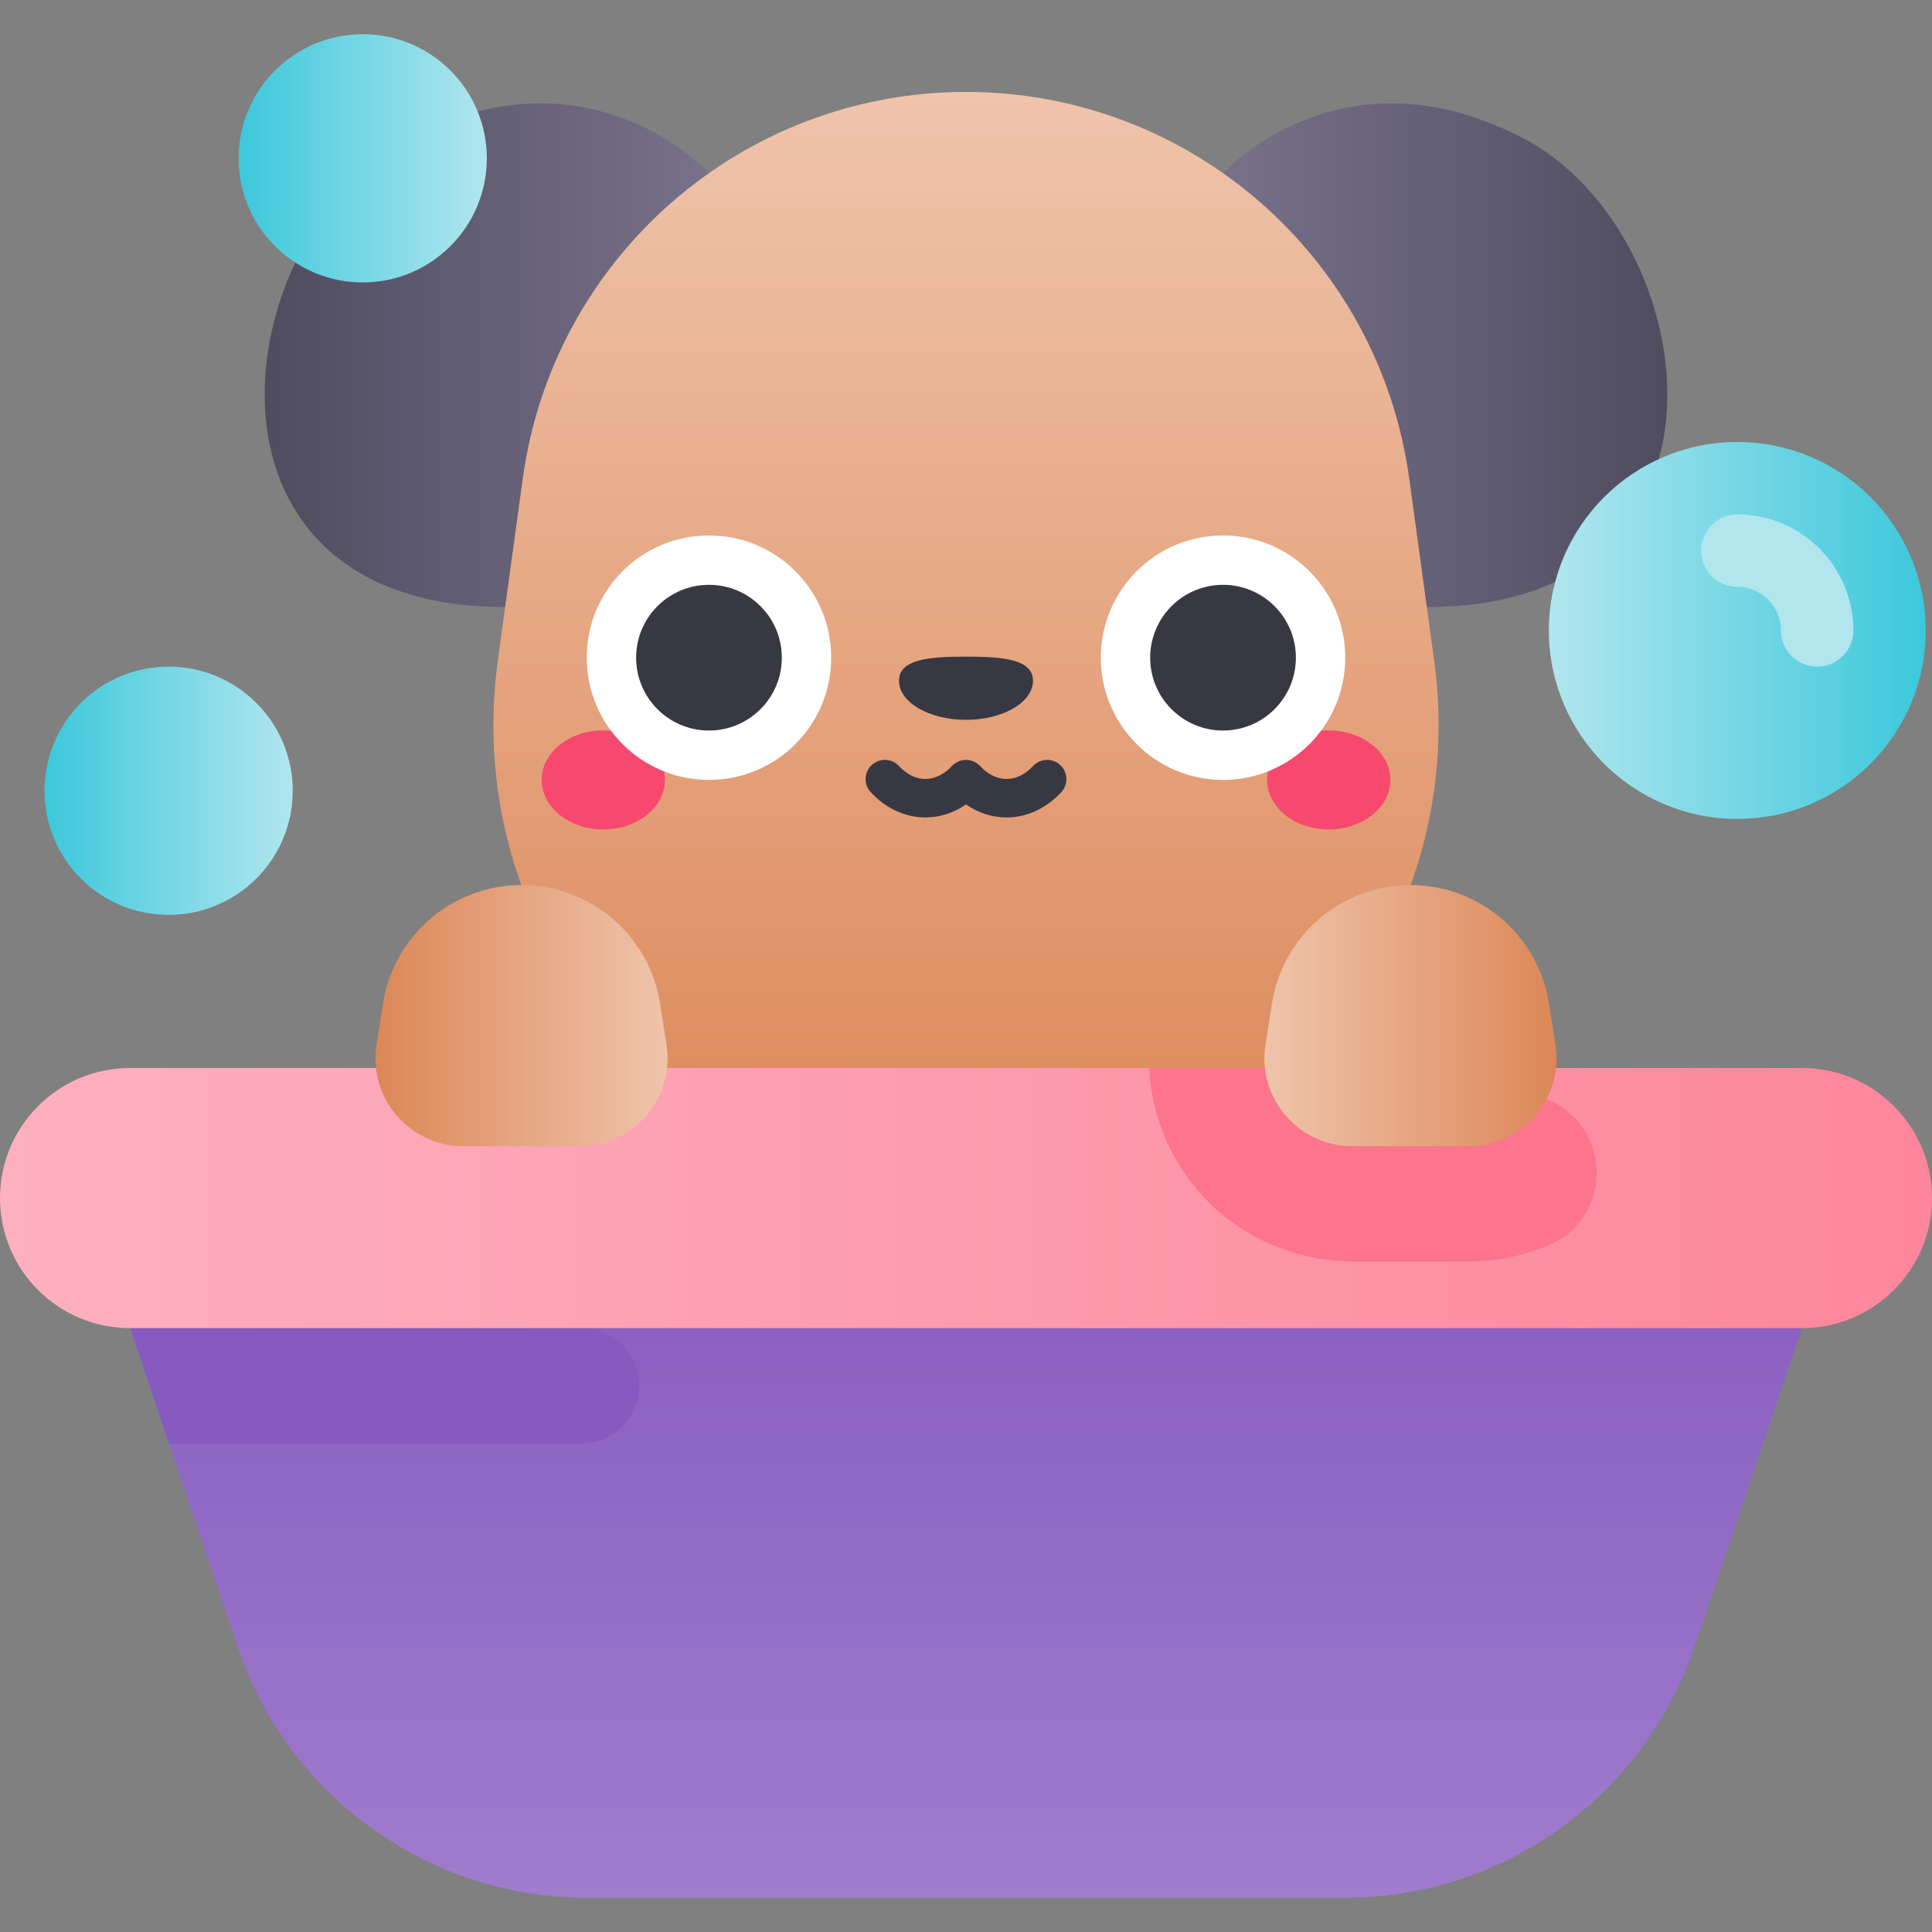 <svg id="Capa_1" enable-background="new 0 0 502 502" height="512" viewBox="0 0 502 502" width="512" xmlns="http://www.w3.org/2000/svg" xmlns:xlink="http://www.w3.org/1999/xlink"><rect x="0" y="0" width="502" height="502" fill="#808080" stroke="none"/><linearGradient id="SVGID_1_" gradientUnits="userSpaceOnUse" x1="317.786" x2="433.227" y1="92.301" y2="92.301"><stop offset="0" stop-color="#77718a"/><stop offset="1" stop-color="#4f4c5f"/></linearGradient><linearGradient id="SVGID_2_" gradientUnits="userSpaceOnUse" x1="68.773" x2="184.214" y1="92.301" y2="92.301"><stop offset="0" stop-color="#4f4c5f"/><stop offset="1" stop-color="#77718a"/></linearGradient><linearGradient id="SVGID_3_" gradientUnits="userSpaceOnUse" x1="251" x2="251" y1="493.109" y2="311.301"><stop offset="0" stop-color="#a07ccd"/><stop offset=".978" stop-color="#875ac0"/></linearGradient><linearGradient id="lg1"><stop offset="0" stop-color="#dc8757"/><stop offset="1" stop-color="#efc4ab"/></linearGradient><linearGradient id="SVGID_4_" gradientUnits="userSpaceOnUse" x1="251" x2="251" xlink:href="#lg1" y1="311.08" y2="23.89"/><linearGradient id="SVGID_5_" gradientUnits="userSpaceOnUse" x1="0" x2="502" y1="311.301" y2="311.301"><stop offset="0" stop-color="#fdb0bf"/><stop offset="1" stop-color="#fd869c"/></linearGradient><linearGradient id="SVGID_6_" gradientUnits="userSpaceOnUse" x1="328.536" x2="404.446" y1="263.89" y2="263.89"><stop offset="0" stop-color="#efc4ab"/><stop offset="1" stop-color="#dc8757"/></linearGradient><linearGradient id="SVGID_7_" gradientUnits="userSpaceOnUse" x1="402.446" x2="500.372" y1="163.811" y2="163.811"><stop offset="0" stop-color="#b1e6ee"/><stop offset="1" stop-color="#3cc8db"/></linearGradient><linearGradient id="lg2"><stop offset="0" stop-color="#3cc8db"/><stop offset="1" stop-color="#b1e6ee"/></linearGradient><linearGradient id="SVGID_8_" gradientUnits="userSpaceOnUse" x1="11.568" x2="76.063" xlink:href="#lg2" y1="205.464" y2="205.464"/><linearGradient id="SVGID_9_" gradientUnits="userSpaceOnUse" x1="61.998" x2="126.494" xlink:href="#lg2" y1="41.139" y2="41.139"/><linearGradient id="SVGID_10_" gradientUnits="userSpaceOnUse" x1="97.554" x2="173.464" xlink:href="#lg1" y1="263.89" y2="263.89"/><g><path d="m317.786 44.992s30.454-33.75 77.838-9.147 60.944 121.892-24.885 121.892z" fill="url(#SVGID_1_)"/><path d="m184.214 44.992s-30.454-33.75-77.838-9.147-60.944 121.892 24.885 121.892z" fill="url(#SVGID_2_)"/><path d="m251 311.301-217.212 33.788 27.965 82.833c13.153 38.959 49.69 65.187 90.809 65.187h196.874c41.119 0 77.657-26.228 90.809-65.187l27.965-82.833z" fill="url(#SVGID_3_)"/><path d="m151.094 345.089h-117.306l10.128 30h107.177c8.284 0 15-6.716 15-15 .001-8.284-6.715-15-14.999-15z" fill="#875ac0"/><path d="m372.644 171.651-6.472-47.281c-7.881-57.571-57.063-100.48-115.172-100.48-58.108 0-107.291 42.909-115.172 100.481l-6.472 47.281c-10.093 73.738 47.217 139.428 121.644 139.428 74.427 0 131.737-65.69 121.644-139.429z" fill="url(#SVGID_4_)"/><g><g><ellipse cx="156.754" cy="202.649" fill="#f7496e" rx="16.017" ry="12.872"/><ellipse cx="345.246" cy="202.649" fill="#f7496e" rx="16.017" ry="12.872"/><circle cx="184.214" cy="170.888" fill="#fff" r="31.761"/><circle cx="317.786" cy="170.888" fill="#fff" r="31.761"/><g fill="#383842"><g><circle cx="184.214" cy="170.888" r="18.93"/><circle cx="317.786" cy="170.888" r="18.93"/></g><path d="m261.542 212.405c-3.716 0-7.342-1.178-10.542-3.38-3.2 2.202-6.826 3.38-10.541 3.38-5.222 0-10.265-2.326-14.201-6.549-1.883-2.02-1.772-5.184.248-7.067 2.019-1.883 5.185-1.771 7.066.249 2.054 2.203 4.435 3.367 6.886 3.367s4.831-1.164 6.884-3.367c.946-1.015 2.271-1.591 3.658-1.591s2.712.576 3.658 1.591c2.053 2.203 4.433 3.367 6.884 3.367s4.832-1.164 6.886-3.367c1.882-2.02 5.045-2.131 7.066-.249 2.021 1.883 2.131 5.047.248 7.067-3.936 4.224-8.979 6.549-14.2 6.549z"/></g></g><path d="m268.405 176.887c0 5.605-7.792 10.149-17.405 10.149-9.612 0-17.405-4.544-17.405-10.149s7.792-6.271 17.405-6.271c9.612-.001 17.405.666 17.405 6.271z" fill="#383842"/></g><path d="m468.212 277.512h-434.424c-18.66 0-33.788 15.128-33.788 33.789 0 18.661 15.128 33.788 33.788 33.788h434.423c18.661 0 33.788-15.128 33.788-33.788.001-18.661-15.127-33.789-33.787-33.789z" fill="url(#SVGID_5_)"/><path d="m408.817 290.141c-3.964-3.964-9.374-6.136-14.979-6.015l-37.1-6.614h-58.127c.659 13.849 6.739 27.11 17.433 36.753 9.858 8.889 22.822 13.543 36.096 13.543h29.471c7.45 0 14.632-1.557 21.178-4.423 13.146-5.754 16.175-23.097 6.028-33.244z" fill="#fd748d"/><path d="m328.82 271.42 1.688-10.697c2.794-17.707 18.056-30.75 35.983-30.75 17.926 0 33.188 13.042 35.983 30.75l1.688 10.697c2.187 13.856-8.523 26.388-22.551 26.388h-30.241c-14.027 0-24.737-12.532-22.55-26.388z" fill="url(#SVGID_6_)"/><circle cx="451.409" cy="163.811" fill="url(#SVGID_7_)" r="48.963"/><circle cx="43.815" cy="205.464" fill="url(#SVGID_8_)" r="32.248"/><circle cx="94.246" cy="41.139" fill="url(#SVGID_9_)" r="32.248"/><g><path d="m472.157 173.216c-5.194 0-9.405-4.211-9.405-9.405 0-6.254-5.088-11.343-11.343-11.343-5.194 0-9.405-4.211-9.405-9.405s4.211-9.405 9.405-9.405c16.627 0 30.153 13.527 30.153 30.153 0 5.194-4.211 9.405-9.405 9.405z" fill="#b1e6ee"/></g><path d="m173.18 271.42-1.688-10.697c-2.794-17.707-18.056-30.75-35.983-30.75-17.926 0-33.188 13.042-35.983 30.75l-1.688 10.697c-2.187 13.856 8.523 26.388 22.55 26.388h30.241c14.028 0 24.738-12.532 22.551-26.388z" fill="url(#SVGID_10_)"/></g></svg>